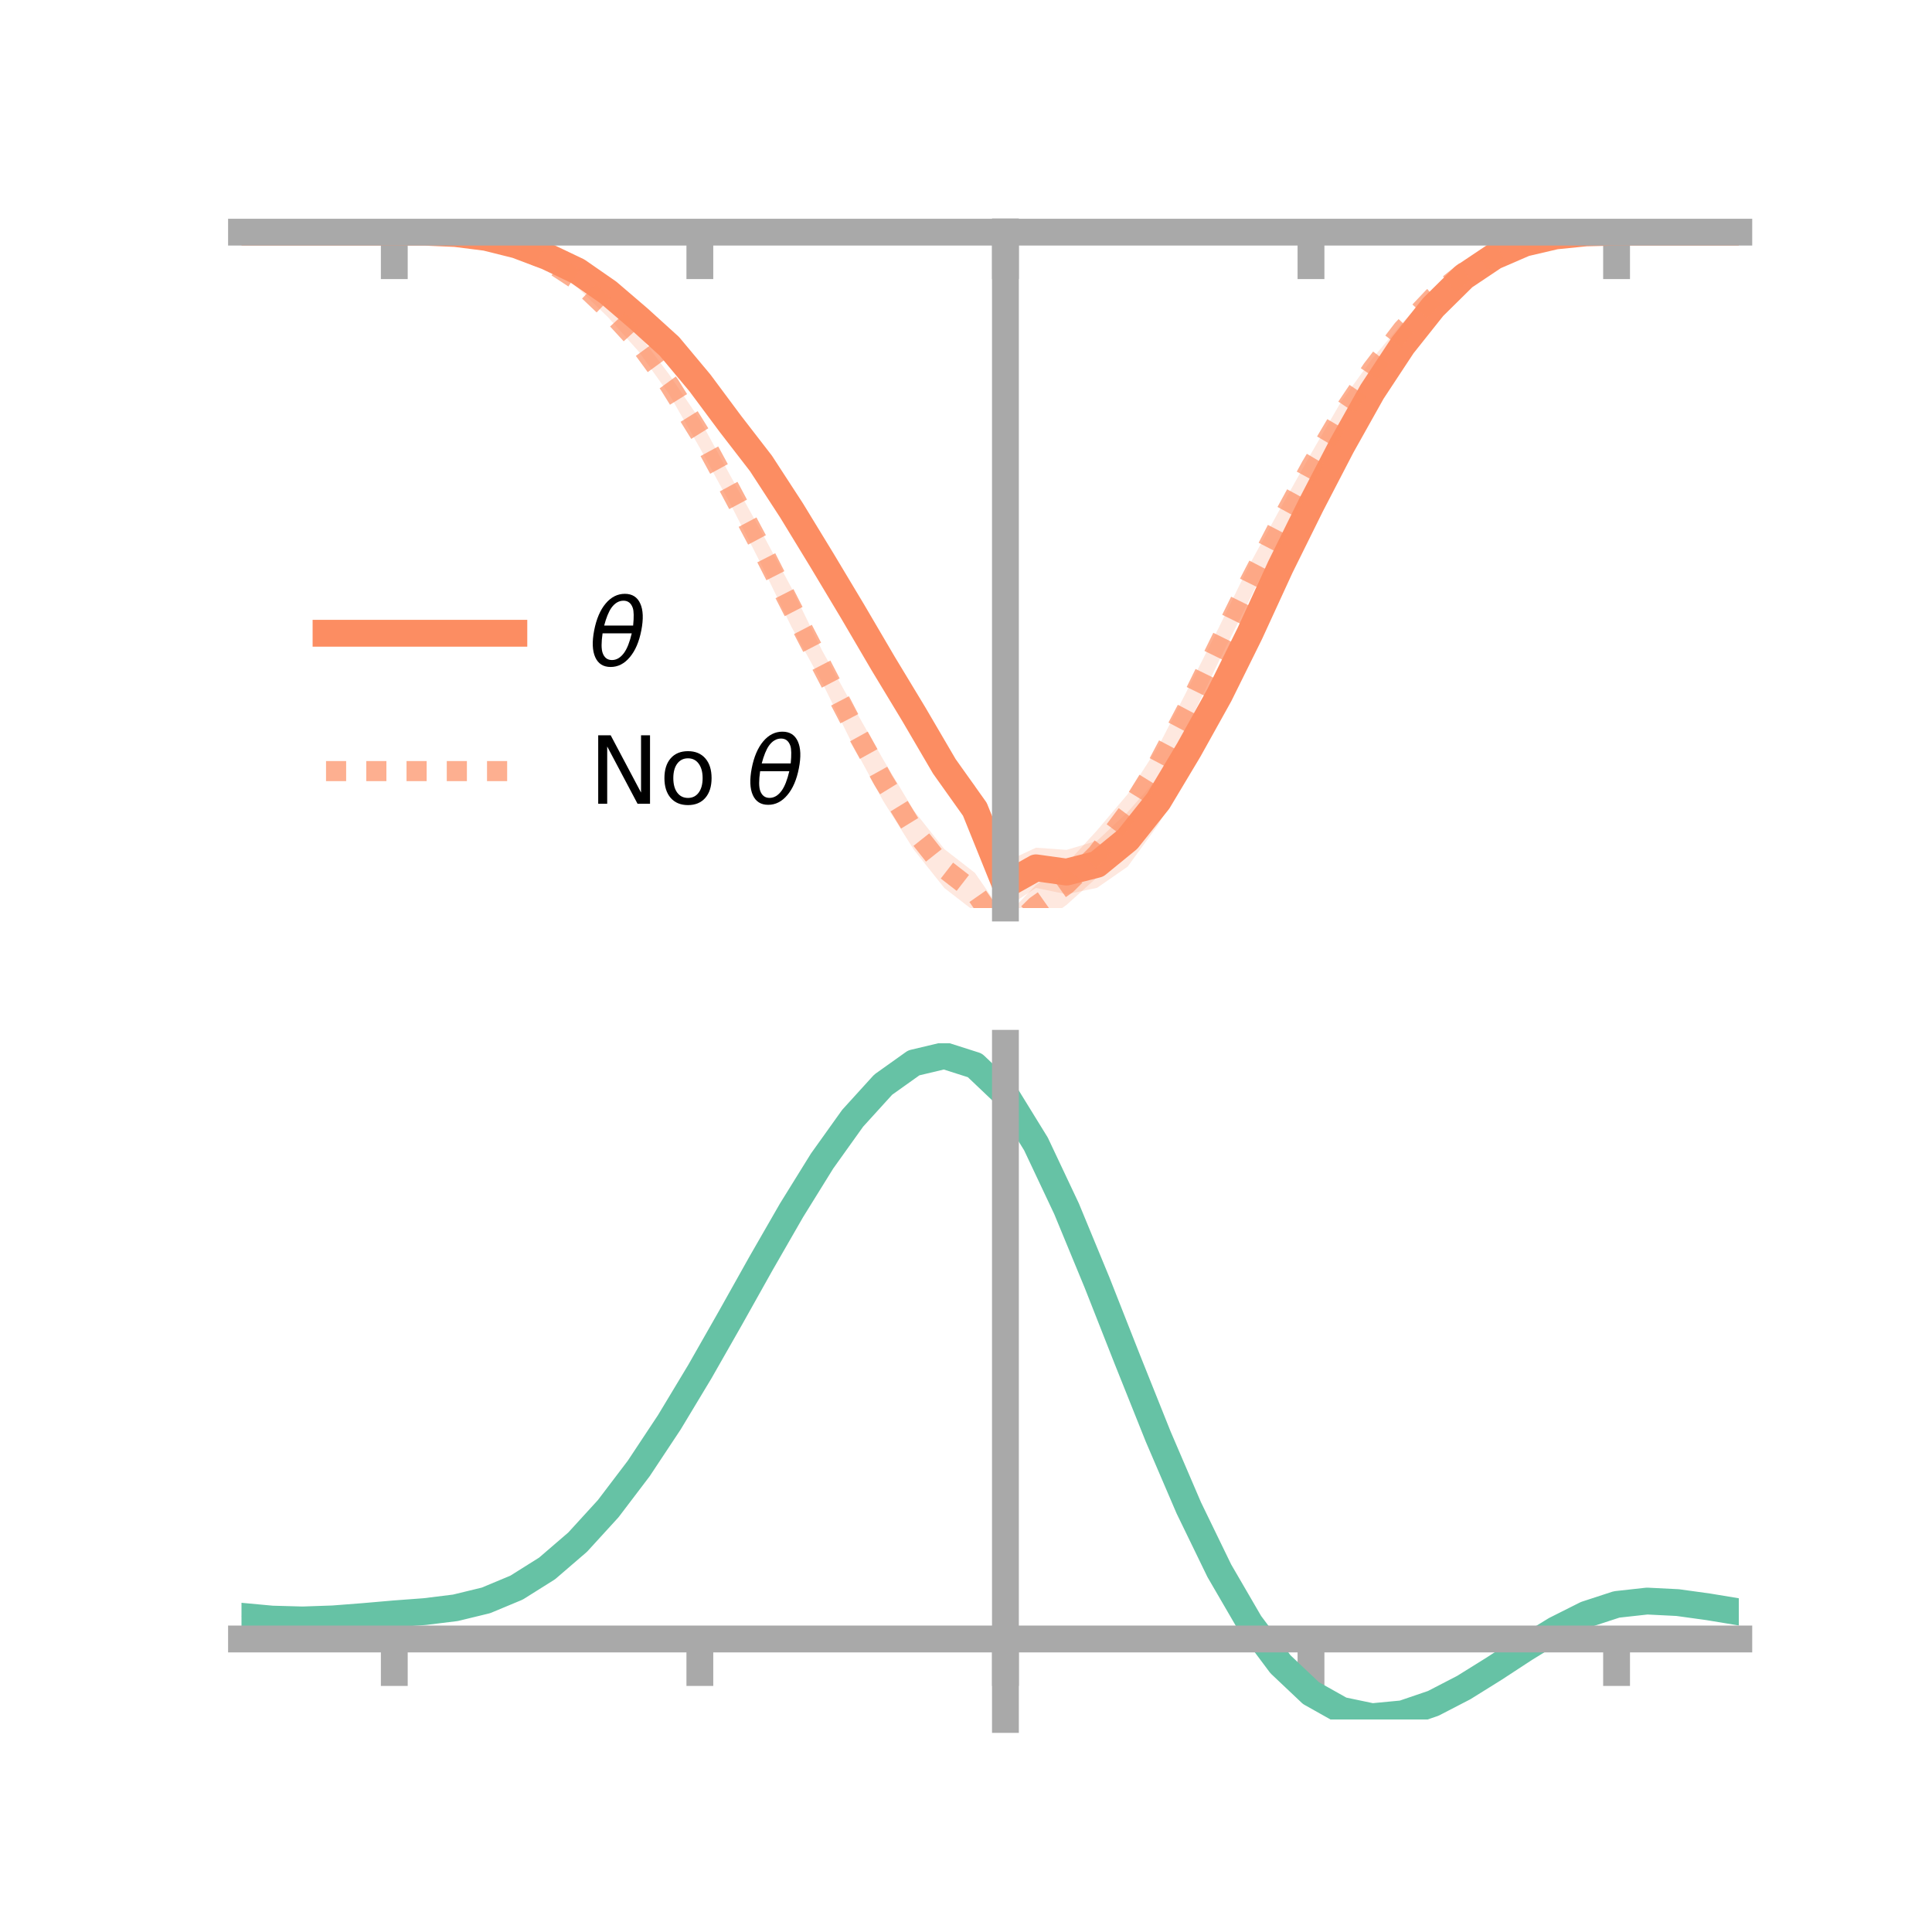 <?xml version="1.0" encoding="utf-8" standalone="no"?>
<!DOCTYPE svg PUBLIC "-//W3C//DTD SVG 1.1//EN"
  "http://www.w3.org/Graphics/SVG/1.1/DTD/svg11.dtd">
<!-- Created with matplotlib (https://matplotlib.org/) -->
<svg height="144pt" version="1.1" viewBox="0 0 144 144" width="144pt" xmlns="http://www.w3.org/2000/svg" xmlns:xlink="http://www.w3.org/1999/xlink">
 <defs>
  <style type="text/css">*{stroke-linecap:butt;stroke-linejoin:round;}</style>
 </defs>
 <g id="figure_1">
  <g id="patch_1">
   <path d="M 0 144 
L 144 144 
L 144 0 
L 0 0 
z
" style="fill:none;"/>
  </g>
  <g id="axes_1">
   <g id="patch_2">
    <path d="M 18 67.68 
L 129.6 67.68 
L 129.6 17.28 
L 18 17.28 
z
" style="fill:none;"/>
   </g>
   <g id="PolyCollection_1">
    <path clip-path="url(#pa002e43d26)" d="M 18 17.303 
L 18 17.303 
L 20.278 17.303 
L 22.555 17.303 
L 24.833 17.303 
L 27.11 17.303 
L 29.388 17.303 
L 31.665 17.28 
L 33.943 17.33 
L 36.22 17.552 
L 38.498 18.031 
L 40.776 18.857 
L 43.053 19.838 
L 45.331 21.299 
L 47.608 23.08 
L 49.886 24.991 
L 52.163 27.736 
L 54.441 30.719 
L 56.718 33.55 
L 58.996 36.9 
L 61.273 40.699 
L 63.551 44.337 
L 65.829 48.097 
L 68.106 51.647 
L 70.384 55.636 
L 72.661 58.575 
L 74.939 64.248 
L 77.216 63.181 
L 79.494 63.346 
L 81.771 62.669 
L 84.049 60.53 
L 86.327 57.946 
L 88.604 54.243 
L 90.882 50.392 
L 93.159 45.828 
L 95.437 40.944 
L 97.714 36.387 
L 99.992 32.336 
L 102.269 28.396 
L 104.547 25.083 
L 106.824 22.441 
L 109.102 20.326 
L 111.38 18.818 
L 113.657 17.971 
L 115.935 17.486 
L 118.212 17.324 
L 120.49 17.302 
L 122.767 17.303 
L 125.045 17.303 
L 127.322 17.303 
L 129.6 17.303 
L 129.6 17.303 
L 129.6 17.303 
L 127.322 17.303 
L 125.045 17.303 
L 122.767 17.303 
L 120.49 17.304 
L 118.212 17.391 
L 115.935 17.688 
L 113.657 18.269 
L 111.38 19.393 
L 109.102 20.933 
L 106.824 23.319 
L 104.547 26.402 
L 102.269 30.003 
L 99.992 34.186 
L 97.714 38.913 
L 95.437 43.557 
L 93.159 48.589 
L 90.882 53.227 
L 88.604 57.556 
L 86.327 61.465 
L 84.049 64.593 
L 81.771 66.174 
L 79.494 66.651 
L 77.216 66.183 
L 74.939 67.68 
L 72.661 62.064 
L 70.384 58.599 
L 68.106 54.805 
L 65.829 50.824 
L 63.551 46.814 
L 61.273 42.852 
L 58.996 39.185 
L 56.718 35.535 
L 54.441 32.47 
L 52.163 29.331 
L 49.886 26.624 
L 47.608 24.402 
L 45.331 22.28 
L 43.053 20.578 
L 40.776 19.387 
L 38.498 18.491 
L 36.22 17.835 
L 33.943 17.48 
L 31.665 17.332 
L 29.388 17.303 
L 27.11 17.303 
L 24.833 17.303 
L 22.555 17.303 
L 20.278 17.303 
L 18 17.303 
z
" style="fill:#fc8d62;fill-opacity:0.2;"/>
   </g>
   <g id="PolyCollection_2">
    <path clip-path="url(#pa002e43d26)" d="M 18 17.303 
L 18 17.303 
L 20.278 17.303 
L 22.555 17.303 
L 24.833 17.303 
L 27.11 17.303 
L 29.388 17.303 
L 31.665 17.289 
L 33.943 17.327 
L 36.22 17.6 
L 38.498 18.2 
L 40.776 19.029 
L 43.053 20.363 
L 45.331 22.485 
L 47.608 24.898 
L 49.886 27.924 
L 52.163 31.272 
L 54.441 35.464 
L 56.718 39.566 
L 58.996 43.821 
L 61.273 48.48 
L 63.551 52.584 
L 65.829 56.611 
L 68.106 60.41 
L 70.384 63.287 
L 72.661 65.057 
L 74.939 68.335 
L 77.216 65.957 
L 79.494 64.375 
L 81.771 61.887 
L 84.049 59.194 
L 86.327 55.657 
L 88.604 51.221 
L 90.882 46.692 
L 93.159 42.03 
L 95.437 37.882 
L 97.714 33.813 
L 99.992 29.884 
L 102.269 26.75 
L 104.547 24.03 
L 106.824 21.634 
L 109.102 19.994 
L 111.38 18.725 
L 113.657 17.93 
L 115.935 17.482 
L 118.212 17.314 
L 120.49 17.303 
L 122.767 17.303 
L 125.045 17.303 
L 127.322 17.303 
L 129.6 17.303 
L 129.6 17.303 
L 129.6 17.303 
L 127.322 17.303 
L 125.045 17.303 
L 122.767 17.303 
L 120.49 17.304 
L 118.212 17.381 
L 115.935 17.649 
L 113.657 18.233 
L 111.38 19.153 
L 109.102 20.626 
L 106.824 22.655 
L 104.547 25.08 
L 102.269 28.317 
L 99.992 31.947 
L 97.714 35.729 
L 95.437 40.02 
L 93.159 44.64 
L 90.882 49.206 
L 88.604 53.966 
L 86.327 58.158 
L 84.049 61.992 
L 81.771 65.393 
L 79.494 67.446 
L 77.216 69.083 
L 74.939 71.185 
L 72.661 67.949 
L 70.384 66.187 
L 68.106 63.324 
L 65.829 59.699 
L 63.551 55.505 
L 61.273 50.861 
L 58.996 46.735 
L 56.718 42.029 
L 54.441 37.57 
L 52.163 33.388 
L 49.886 29.403 
L 47.608 26.205 
L 45.331 23.659 
L 43.053 21.45 
L 40.776 19.796 
L 38.498 18.628 
L 36.22 17.888 
L 33.943 17.483 
L 31.665 17.336 
L 29.388 17.303 
L 27.11 17.303 
L 24.833 17.303 
L 22.555 17.303 
L 20.278 17.303 
L 18 17.303 
z
" style="fill:#fc8d62;fill-opacity:0.2;"/>
   </g>
   <g id="matplotlib.axis_1">
    <g id="xtick_1">
     <g id="line2d_1">
      <defs>
       <path d="M 0 0 
L 0 3.5 
" id="me302eb8434" style="stroke:#a9a9a9;stroke-width:2;"/>
      </defs>
      <g>
       <use style="fill:#a9a9a9;stroke:#a9a9a9;stroke-width:2;" x="29.388" xlink:href="#me302eb8434" y="17.303"/>
      </g>
     </g>
    </g>
    <g id="xtick_2">
     <g id="line2d_2">
      <g>
       <use style="fill:#a9a9a9;stroke:#a9a9a9;stroke-width:2;" x="52.163" xlink:href="#me302eb8434" y="17.303"/>
      </g>
     </g>
    </g>
    <g id="xtick_3">
     <g id="line2d_3">
      <g>
       <use style="fill:#a9a9a9;stroke:#a9a9a9;stroke-width:2;" x="74.939" xlink:href="#me302eb8434" y="17.303"/>
      </g>
     </g>
    </g>
    <g id="xtick_4">
     <g id="line2d_4">
      <g>
       <use style="fill:#a9a9a9;stroke:#a9a9a9;stroke-width:2;" x="97.714" xlink:href="#me302eb8434" y="17.303"/>
      </g>
     </g>
    </g>
    <g id="xtick_5">
     <g id="line2d_5">
      <g>
       <use style="fill:#a9a9a9;stroke:#a9a9a9;stroke-width:2;" x="120.49" xlink:href="#me302eb8434" y="17.303"/>
      </g>
     </g>
    </g>
   </g>
   <g id="matplotlib.axis_2"/>
   <g id="line2d_6">
    <path clip-path="url(#pa002e43d26)" d="M 18 17.303 
L 20.278 17.303 
L 22.555 17.303 
L 24.833 17.303 
L 27.11 17.303 
L 29.388 17.303 
L 31.665 17.306 
L 33.943 17.405 
L 36.22 17.693 
L 38.498 18.261 
L 40.776 19.122 
L 43.053 20.208 
L 45.331 21.79 
L 47.608 23.741 
L 49.886 25.808 
L 52.163 28.533 
L 54.441 31.595 
L 56.718 34.542 
L 58.996 38.043 
L 61.273 41.775 
L 63.551 45.576 
L 65.829 49.46 
L 68.106 53.226 
L 70.384 57.118 
L 72.661 60.32 
L 74.939 65.964 
L 77.216 64.682 
L 79.494 64.999 
L 81.771 64.422 
L 84.049 62.562 
L 86.327 59.705 
L 88.604 55.9 
L 90.882 51.809 
L 93.159 47.208 
L 95.437 42.25 
L 97.714 37.65 
L 99.992 33.261 
L 102.269 29.199 
L 104.547 25.742 
L 106.824 22.88 
L 109.102 20.63 
L 111.38 19.105 
L 113.657 18.12 
L 115.935 17.587 
L 118.212 17.358 
L 120.49 17.303 
L 122.767 17.303 
L 125.045 17.303 
L 127.322 17.303 
L 129.6 17.303 
" style="fill:none;stroke:#fc8d62;stroke-linecap:square;stroke-width:2;"/>
   </g>
   <g id="line2d_7">
    <path clip-path="url(#pa002e43d26)" d="M 18 17.303 
L 20.278 17.303 
L 22.555 17.303 
L 24.833 17.303 
L 27.11 17.303 
L 29.388 17.303 
L 31.665 17.313 
L 33.943 17.405 
L 36.22 17.744 
L 38.498 18.414 
L 40.776 19.413 
L 43.053 20.906 
L 45.331 23.072 
L 47.608 25.552 
L 49.886 28.664 
L 52.163 32.33 
L 54.441 36.517 
L 56.718 40.797 
L 58.996 45.278 
L 61.273 49.671 
L 63.551 54.044 
L 65.829 58.155 
L 68.106 61.867 
L 70.384 64.737 
L 72.661 66.503 
L 74.939 69.76 
L 77.216 67.52 
L 79.494 65.911 
L 81.771 63.64 
L 84.049 60.593 
L 86.327 56.908 
L 88.604 52.594 
L 90.882 47.949 
L 93.159 43.335 
L 95.437 38.951 
L 97.714 34.771 
L 99.992 30.916 
L 102.269 27.534 
L 104.547 24.555 
L 106.824 22.145 
L 109.102 20.31 
L 111.38 18.939 
L 113.657 18.081 
L 115.935 17.565 
L 118.212 17.348 
L 120.49 17.303 
L 122.767 17.303 
L 125.045 17.303 
L 127.322 17.303 
L 129.6 17.303 
" style="fill:none;stroke:#fc8d62;stroke-dasharray:1.5,1.5;stroke-dashoffset:0;stroke-opacity:0.7;stroke-width:1.5;"/>
   </g>
   <g id="patch_3">
    <path d="M 74.939 67.68 
L 74.939 17.28 
" style="fill:none;stroke:#a9a9a9;stroke-linecap:square;stroke-linejoin:miter;stroke-width:2;"/>
   </g>
   <g id="patch_4">
    <path d="M 129.6 67.68 
L 129.6 17.28 
" style="fill:none;"/>
   </g>
   <g id="patch_5">
    <path d="M 18 17.303 
L 129.6 17.303 
" style="fill:none;stroke:#a9a9a9;stroke-linecap:square;stroke-linejoin:miter;stroke-width:2;"/>
   </g>
   <g id="patch_6">
    <path d="M 18 17.28 
L 129.6 17.28 
" style="fill:none;"/>
   </g>
   <g id="legend_1">
    <g id="line2d_8">
     <path d="M 24.3 47.2 
L 38.3 47.2 
" style="fill:none;stroke:#fc8d62;stroke-linecap:square;stroke-width:2;"/>
    </g>
    <g id="line2d_9"/>
    <g id="text_1">
     <!-- $\theta$ -->
     <g transform="translate(43.9 49.65)scale(0.07 -0.07)">
      <defs>
       <path d="M 45.516 34.672 
L 14.453 34.672 
Q 12.359 20.062 14.5 13.875 
Q 17.188 6.25 24.469 6.25 
Q 31.781 6.25 37.359 13.922 
Q 42.234 20.656 45.516 34.672 
z
M 47.016 42.969 
Q 48.344 56.844 46.625 61.719 
Q 43.953 69.438 36.766 69.438 
Q 29.297 69.438 23.828 61.812 
Q 19.531 55.672 16.156 42.969 
z
M 38.188 76.766 
Q 49.906 76.766 54.594 66.406 
Q 59.281 56.109 55.719 37.844 
Q 52.203 19.625 43.453 9.281 
Q 34.766 -1.125 23.047 -1.125 
Q 11.281 -1.125 6.641 9.281 
Q 2 19.625 5.516 37.844 
Q 9.078 56.109 17.719 66.406 
Q 26.422 76.766 38.188 76.766 
z
" id="DejaVuSans-Oblique-952"/>
      </defs>
      <use transform="translate(0 0.234)" xlink:href="#DejaVuSans-Oblique-952"/>
     </g>
    </g>
    <g id="line2d_10">
     <path d="M 24.3 57.474 
L 38.3 57.474 
" style="fill:none;stroke:#fc8d62;stroke-dasharray:1.5,1.5;stroke-dashoffset:0;stroke-opacity:0.7;stroke-width:1.5;"/>
    </g>
    <g id="line2d_11"/>
    <g id="text_2">
     <!-- No $\theta$ -->
     <g transform="translate(43.9 59.924)scale(0.07 -0.07)">
      <defs>
       <path d="M 9.812 72.906 
L 23.094 72.906 
L 55.422 11.922 
L 55.422 72.906 
L 64.984 72.906 
L 64.984 0 
L 51.703 0 
L 19.391 60.984 
L 19.391 0 
L 9.812 0 
z
" id="DejaVuSans-78"/>
       <path d="M 30.609 48.391 
Q 23.391 48.391 19.188 42.75 
Q 14.984 37.109 14.984 27.297 
Q 14.984 17.484 19.156 11.844 
Q 23.344 6.203 30.609 6.203 
Q 37.797 6.203 41.984 11.859 
Q 46.188 17.531 46.188 27.297 
Q 46.188 37.016 41.984 42.703 
Q 37.797 48.391 30.609 48.391 
z
M 30.609 56 
Q 42.328 56 49.016 48.375 
Q 55.719 40.766 55.719 27.297 
Q 55.719 13.875 49.016 6.219 
Q 42.328 -1.422 30.609 -1.422 
Q 18.844 -1.422 12.172 6.219 
Q 5.516 13.875 5.516 27.297 
Q 5.516 40.766 12.172 48.375 
Q 18.844 56 30.609 56 
z
" id="DejaVuSans-111"/>
       <path id="DejaVuSans-32"/>
      </defs>
      <use transform="translate(0 0.234)" xlink:href="#DejaVuSans-78"/>
      <use transform="translate(74.805 0.234)" xlink:href="#DejaVuSans-111"/>
      <use transform="translate(135.986 0.234)" xlink:href="#DejaVuSans-32"/>
      <use transform="translate(167.773 0.234)" xlink:href="#DejaVuSans-Oblique-952"/>
     </g>
    </g>
   </g>
  </g>
  <g id="axes_2">
   <g id="patch_7">
    <path d="M 18 128.16 
L 129.6 128.16 
L 129.6 77.76 
L 18 77.76 
z
" style="fill:none;"/>
   </g>
   <g id="PolyCollection_3">
    <path clip-path="url(#pff4691c0f8)" d="M 18 120.507 
L 18 120.428 
L 20.278 120.647 
L 22.555 120.71 
L 24.833 120.624 
L 27.11 120.438 
L 29.388 120.233 
L 31.665 120.058 
L 33.943 119.773 
L 36.22 119.214 
L 38.498 118.254 
L 40.776 116.802 
L 43.053 114.806 
L 45.331 112.26 
L 47.608 109.193 
L 49.886 105.675 
L 52.163 101.807 
L 54.441 97.717 
L 56.718 93.562 
L 58.996 89.515 
L 61.273 85.766 
L 63.551 82.513 
L 65.829 79.961 
L 68.106 78.31 
L 70.384 77.76 
L 72.661 78.5 
L 74.939 80.699 
L 77.216 84.449 
L 79.494 89.345 
L 81.771 94.938 
L 84.049 100.807 
L 86.327 106.587 
L 88.604 111.976 
L 90.882 116.74 
L 93.159 120.715 
L 95.437 123.804 
L 97.714 125.978 
L 99.992 127.265 
L 102.269 127.746 
L 104.547 127.535 
L 106.824 126.771 
L 109.102 125.611 
L 111.38 124.216 
L 113.657 122.751 
L 115.935 121.375 
L 118.212 120.242 
L 120.49 119.502 
L 122.767 119.252 
L 125.045 119.373 
L 127.322 119.698 
L 129.6 120.086 
L 129.6 120.192 
L 129.6 120.192 
L 127.322 119.829 
L 125.045 119.523 
L 122.767 119.415 
L 120.49 119.67 
L 118.212 120.417 
L 115.935 121.575 
L 113.657 122.994 
L 111.38 124.509 
L 109.102 125.951 
L 106.824 127.149 
L 104.547 127.937 
L 102.269 128.16 
L 99.992 127.686 
L 97.714 126.415 
L 95.437 124.282 
L 93.159 121.271 
L 90.882 117.413 
L 88.604 112.795 
L 86.327 107.573 
L 84.049 101.968 
L 81.771 96.273 
L 79.494 90.841 
L 77.216 86.084 
L 74.939 82.442 
L 72.661 80.311 
L 70.384 79.598 
L 68.106 80.132 
L 65.829 81.726 
L 63.551 84.184 
L 61.273 87.309 
L 58.996 90.905 
L 56.718 94.78 
L 54.441 98.753 
L 52.163 102.658 
L 49.886 106.351 
L 47.608 109.709 
L 45.331 112.639 
L 43.053 115.081 
L 40.776 117.004 
L 38.498 118.414 
L 36.22 119.354 
L 33.943 119.902 
L 31.665 120.178 
L 29.388 120.343 
L 27.11 120.533 
L 24.833 120.7 
L 22.555 120.771 
L 20.278 120.709 
L 18 120.507 
z
" style="fill:#66c2a5;fill-opacity:0.2;"/>
   </g>
   <g id="matplotlib.axis_3">
    <g id="xtick_6">
     <g id="line2d_12">
      <g>
       <use style="fill:#a9a9a9;stroke:#a9a9a9;stroke-width:2;" x="29.388" xlink:href="#me302eb8434" y="122.16"/>
      </g>
     </g>
    </g>
    <g id="xtick_7">
     <g id="line2d_13">
      <g>
       <use style="fill:#a9a9a9;stroke:#a9a9a9;stroke-width:2;" x="52.163" xlink:href="#me302eb8434" y="122.16"/>
      </g>
     </g>
    </g>
    <g id="xtick_8">
     <g id="line2d_14">
      <g>
       <use style="fill:#a9a9a9;stroke:#a9a9a9;stroke-width:2;" x="74.939" xlink:href="#me302eb8434" y="122.16"/>
      </g>
     </g>
    </g>
    <g id="xtick_9">
     <g id="line2d_15">
      <g>
       <use style="fill:#a9a9a9;stroke:#a9a9a9;stroke-width:2;" x="97.714" xlink:href="#me302eb8434" y="122.16"/>
      </g>
     </g>
    </g>
    <g id="xtick_10">
     <g id="line2d_16">
      <g>
       <use style="fill:#a9a9a9;stroke:#a9a9a9;stroke-width:2;" x="120.49" xlink:href="#me302eb8434" y="122.16"/>
      </g>
     </g>
    </g>
   </g>
   <g id="matplotlib.axis_4"/>
   <g id="line2d_17">
    <path clip-path="url(#pff4691c0f8)" d="M 18 120.467 
L 20.278 120.678 
L 22.555 120.741 
L 24.833 120.662 
L 27.11 120.486 
L 29.388 120.288 
L 31.665 120.118 
L 33.943 119.837 
L 36.22 119.284 
L 38.498 118.334 
L 40.776 116.903 
L 43.053 114.943 
L 45.331 112.449 
L 47.608 109.451 
L 49.886 106.013 
L 52.163 102.233 
L 54.441 98.235 
L 56.718 94.171 
L 58.996 90.21 
L 61.273 86.538 
L 63.551 83.349 
L 65.829 80.843 
L 68.106 79.221 
L 70.384 78.679 
L 72.661 79.405 
L 74.939 81.57 
L 77.216 85.266 
L 79.494 90.093 
L 81.771 95.605 
L 84.049 101.388 
L 86.327 107.08 
L 88.604 112.386 
L 90.882 117.077 
L 93.159 120.993 
L 95.437 124.043 
L 97.714 126.196 
L 99.992 127.476 
L 102.269 127.953 
L 104.547 127.736 
L 106.824 126.96 
L 109.102 125.781 
L 111.38 124.362 
L 113.657 122.872 
L 115.935 121.475 
L 118.212 120.33 
L 120.49 119.586 
L 122.767 119.334 
L 125.045 119.448 
L 127.322 119.763 
L 129.6 120.139 
" style="fill:none;stroke:#66c2a5;stroke-linecap:square;stroke-width:2;"/>
   </g>
   <g id="patch_8">
    <path d="M 74.939 128.16 
L 74.939 77.76 
" style="fill:none;stroke:#a9a9a9;stroke-linecap:square;stroke-linejoin:miter;stroke-width:2;"/>
   </g>
   <g id="patch_9">
    <path d="M 129.6 128.16 
L 129.6 77.76 
" style="fill:none;"/>
   </g>
   <g id="patch_10">
    <path d="M 18 122.16 
L 129.6 122.16 
" style="fill:none;stroke:#a9a9a9;stroke-linecap:square;stroke-linejoin:miter;stroke-width:2;"/>
   </g>
   <g id="patch_11">
    <path d="M 18 77.76 
L 129.6 77.76 
" style="fill:none;"/>
   </g>
  </g>
 </g>
 <defs>
  <clipPath id="pa002e43d26">
   <rect height="50.4" width="111.6" x="18" y="17.28"/>
  </clipPath>
  <clipPath id="pff4691c0f8">
   <rect height="50.4" width="111.6" x="18" y="77.76"/>
  </clipPath>
 </defs>
</svg>
